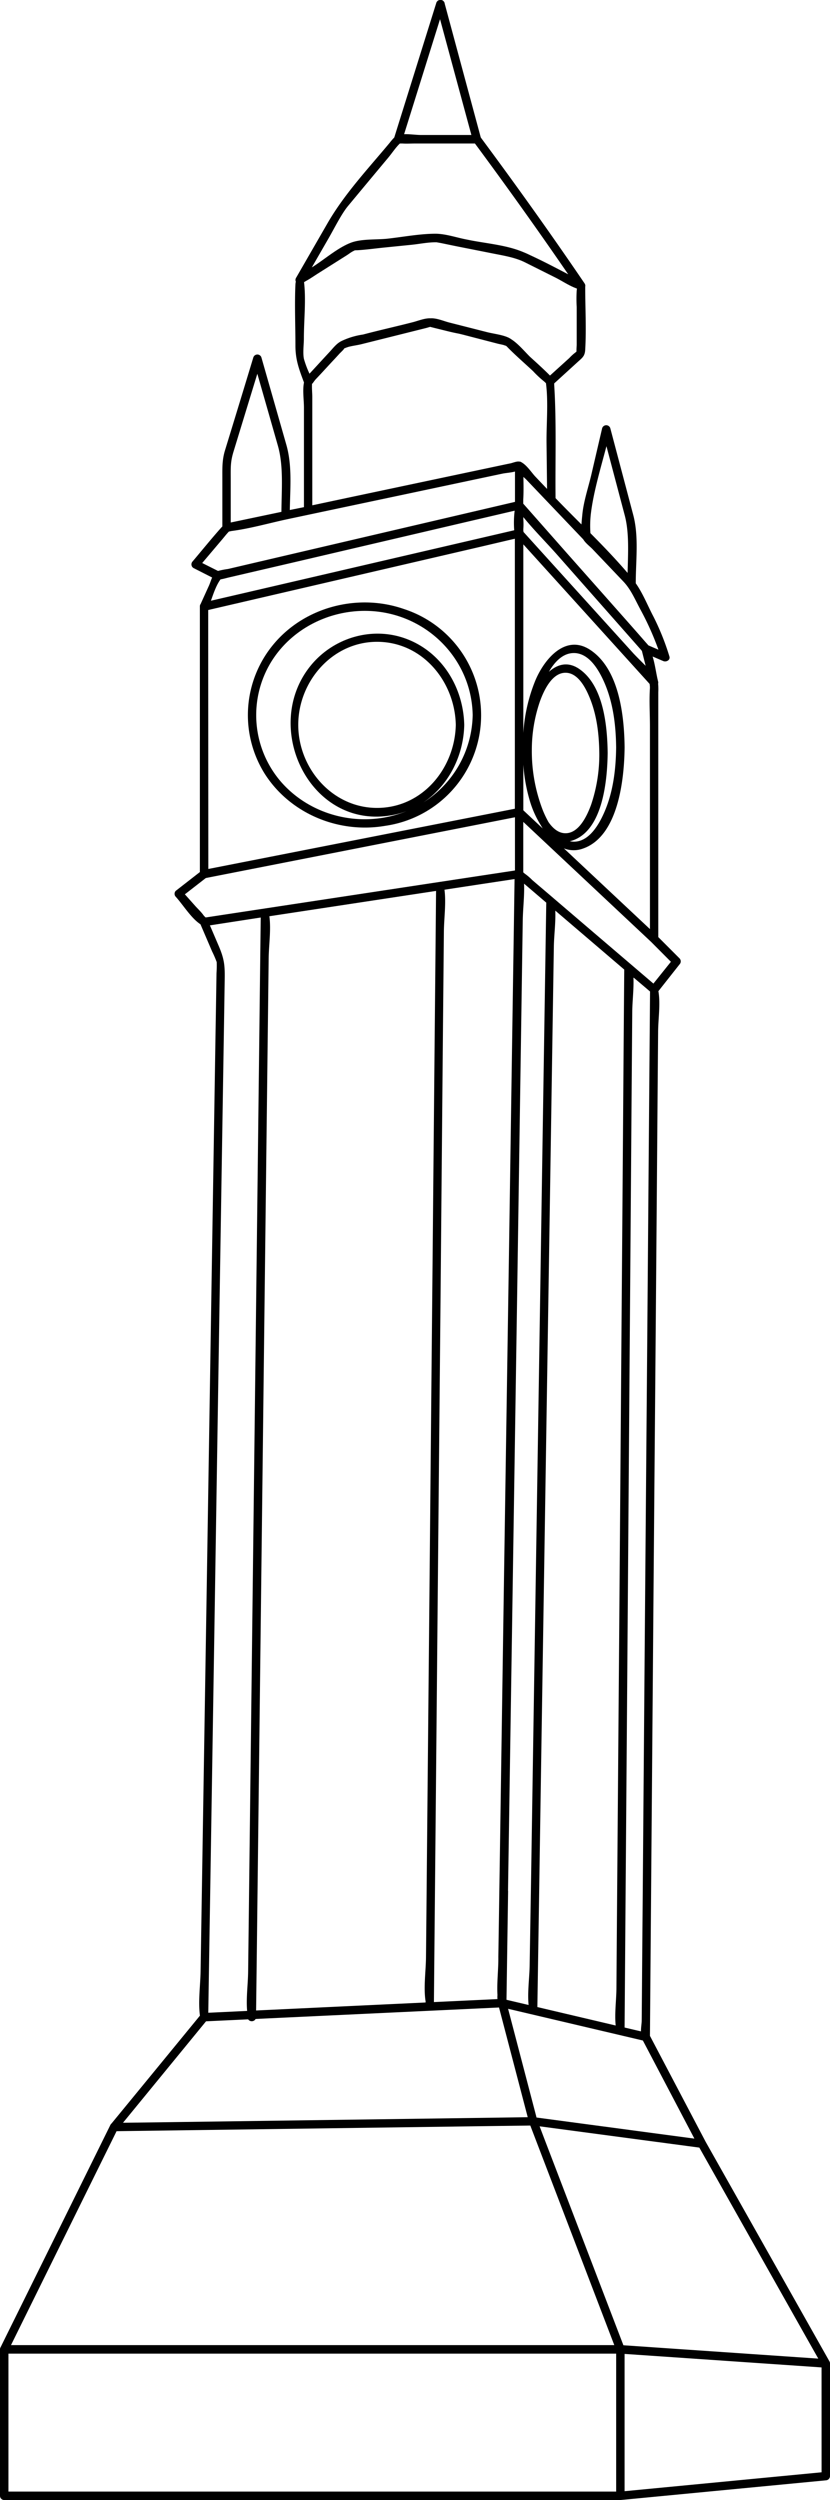 <svg xmlns="http://www.w3.org/2000/svg" viewBox="0 0 332.22 1000"><title>Asset 3</title><g id="Layer_2" data-name="Layer 2"><g id="Layer_1-2" data-name="Layer 1"><path d="M154.22,330.32a44.67,44.67,0,0,0,7.47-86.71c-18.18-6.36-39.39-1-51.92,13.76a44.23,44.23,0,0,0-3.77,52.2C116.22,325.53,135.67,333.53,154.22,330.32Zm-45.68-65.56c9.41-15.28,28-22.93,45.54-19.68,19.88,3.7,34.75,20.65,35.12,40.92A42.22,42.22,0,0,1,169.42,321c10.05-6.69,16.13-18.57,16.4-31-.32-14.85-8.7-28.88-22.87-34.35-13.82-5.34-29.6-.64-38.78,10.83-19.75,24.7.18,65.88,33.16,59.5a33.13,33.13,0,0,0,5.42-1.54c-.64.26-1.3.52-2,.75-16.85,5.94-36.32,1.12-48.15-12.33A40.8,40.8,0,0,1,108.54,264.76Zm42.37,58.4c-17.89,0-31.53-15.84-31.53-33.22s13.64-33.22,31.53-33.22c18.17,0,31.16,15.85,31.53,33.22C182.07,307.31,169.08,323.16,150.91,323.16Z"/><path d="M331.94,944.43l-43.25-76.66-6.25-11.08-22.29-42.36.33-41.16.81-99.88q.48-60.45,1-120.9.44-52.53.85-105,.13-17.22.28-34.45c0-5.16,1-11.25.13-16.37a.56.56,0,0,1,0-.13L272,385.74a1.73,1.73,0,0,0,0-2.39l-8.51-8.52V276.92a22.51,22.51,0,0,0-.07-3.44,1.73,1.73,0,0,0,0-.88c-.79-3.14-1.2-6.76-2.2-10l4.22,1.81c1.22.53,3-.36,2.48-1.91a99.69,99.69,0,0,0-6.33-15.79c-2.29-4.33-4.25-9.35-7.12-13.4,0-9,1.29-18.62-1-27.31l-9.19-34.72a1.71,1.71,0,0,0-3.26,0q-2.16,9.25-4.31,18.51c-1.23,5.24-3.13,10.74-3.63,16.1-.1,1-.25,2.43-.34,3.88-3.49-3.5-7-7-10.37-10.51-.16-15.05.4-30.29-.54-45.3,0-.22,0-.41,0-.6L231,145c2-1.85,3.08-2.41,3.24-5.1.48-8.36,0-16.88,0-25.25a1.43,1.43,0,0,0-.22-1.19l0-.05C220.53,93.57,206.7,74.23,192.44,55L178,1.46a1.42,1.42,0,0,0-.35-.85A1.62,1.62,0,0,0,176,0a1.58,1.58,0,0,0-1.1.65l-.11.15h0a1.19,1.19,0,0,0-.15.35Q166.22,28.07,157.81,55A22.77,22.77,0,0,0,156,57.09C147.3,67.54,138,77.4,131.16,89.18l-12.68,22a1.6,1.6,0,0,0-.07,1.47,6.41,6.41,0,0,0-.16,1.13c-.37,8.11,0,16.32,0,24.43,0,5.67,1.39,9.34,3.41,14.74l0,.13c-.6,3.07,0,6.88,0,10v39.78L116,204c.14-8.67,1-17.64-1.36-26l-10-35a1.7,1.7,0,0,0-3.25,0Q95.72,161.7,90,180.33C88.9,184.07,89,187.1,89,191.09v19.5c-.22.22-.45.45-.7.74-3.83,4.32-7.47,8.82-11.19,13.22a1.71,1.71,0,0,0,.34,2.66L84.91,231c-.49,1.1-.85,2.32-1.24,3.18l-3.39,7.46a1.45,1.45,0,0,0-.28.83,1.55,1.55,0,0,0,0,.21V348.82l-9.64,7.5a1.71,1.71,0,0,0,0,2.39c3,3.33,6.15,8.56,9.88,11l0,0q2.32,5.4,4.64,10.82a44.08,44.08,0,0,1,1.86,4.29,43.41,43.41,0,0,1-.08,4.42q-.19,12.74-.41,25.46-.78,49.31-1.57,98.62-1,63-2,126-.9,55.8-1.79,111.6l-.6,37.5c-.09,5.66-1,12.07-.28,17.69a.86.86,0,0,1,0,.16q-17.67,21.56-35.36,43.1a1.71,1.71,0,0,0-.46.58Q25,888.81,5.76,927.71,3,933.27.25,938.86a1.64,1.64,0,0,0-.25.89v58.56A1.71,1.71,0,0,0,1.69,1000H248.32l82.21-7.88a1.73,1.73,0,0,0,1.69-1.69v-45A1.67,1.67,0,0,0,331.94,944.43Zm-54-89L214.76,847q-5.69-21.75-11.39-43.5l53.95,12.69ZM199.12,798a9.53,9.53,0,0,0,0,1.62l-25.44,1.2.42-44.14q.51-53.21,1-106.4.6-64.62,1.22-129.26l1-111.35q.18-18.51.35-37c.05-5.32.94-11.45.24-16.79l14.52-2.21,6-.91,7.53-1.14q-.31,21.46-.64,42.94-.81,53.91-1.61,107.82-1,65.24-2,130.46l-1.68,112.8q-.28,18.54-.56,37.07C199.54,787.55,198.83,793,199.12,798Zm-28.78,2.44a3.24,3.24,0,0,1,0,.54l-67.83,3.2q.26-20.64.5-41.28l1.26-105.54q.77-63.82,1.52-127.67l1.32-110.34.43-36.1c.07-5.31,1-11.43.28-16.76l1.52-.23,65.2-9.9q-.19,21.3-.4,42.59-.51,53.19-1,106.39-.62,64.64-1.22,129.26-.53,55.68-1.06,111.35-.16,18.52-.35,37C170.45,788.54,169.48,795,170.34,800.45Zm33-44.12L205,648.51,207,518q.84-56.4,1.69-112.8.27-18.53.55-37.06c.07-4.67.72-9.85.52-14.69l.49.42,3.3,2.82,5.1,4.36q-.33,21.66-.67,43.33-.83,52.95-1.64,105.9-1,64.08-2,128.15-.87,55.44-1.73,110.87L212,786.05c-.07,5-.92,10.8-.42,15.93l-8.85-2.08Q203.06,778.11,203.38,756.33Zm-78.46-603v0c0,.63.66-.71,1.56-1.68l2-2.12,3.57-3.87c1.3-1.41,2.64-2.81,3.93-4.25.57-.57,1.87-1.78,1.79-2a15.57,15.57,0,0,1,1.95-.71c1.66-.41,3.49-.64,4.93-1l25.92-6.48c.53-.13,1.1-.33,1.66-.47l.22.06c1.69.44,3.38.84,5.07,1.26,2,.5,4,1,6.13,1.39.8.19,1.59.38,2.38.59l13.24,3.43c.75.19,1.6.33,2.4.55.25.1.52.18.77.27l.11,0,.13.1c.3.26.59.59.85.85,3.15,3.17,6.57,6.13,9.84,9.18a40.7,40.7,0,0,0,4.46,4.16l.74.69c1,7.74.14,16.24.23,24l.21,18.3c-1.56-1.64-3.13-3.28-4.69-4.93-1.35-1.41-3.33-4.46-5.39-5.63l-.08-.06,0,0a1.57,1.57,0,0,0-.91-.32l-.1,0c-1-.17-2.53.5-3.44.7l-1,.2-37.26,7.88-27.28,5.77L125,202.12V158.81C125,157.06,124.76,155.09,124.92,153.3ZM260.15,290.56v81.07L225.7,339.34a10.76,10.76,0,0,0,7.68.07c14.27-5,16.49-28.11,16.63-40.46-.14-12.52-2.1-31.15-13.63-38.91-10-6.72-18.54,3.62-22.12,12.2a66.82,66.82,0,0,0-4.79,20.9v-75.4l17.09,18.87L260,273.55a8.18,8.18,0,0,1,.14,1.72C259.81,280.31,260.15,285.51,260.15,290.56ZM212.87,300a59.72,59.72,0,0,1,3.26-19.49c1.55-4.26,4.78-11.41,10.23-11.41,5.09,0,8.16,6.25,9.77,10.23,2.79,6.93,3.65,14.45,3.75,21.86a62.62,62.62,0,0,1-3.28,20.69c-1.56,4.25-4.79,11.41-10.24,11.41-2.86,0-5.11-2-6.83-4.48a40.31,40.31,0,0,1-2.25-4.69A65.5,65.5,0,0,1,212.87,300Zm4.38,31.41-7.78-7.3V305.86a66.85,66.85,0,0,0,2.66,14.67,39,39,0,0,0,4.22,9.37C216.64,330.41,216.94,330.92,217.25,331.42Zm2.46-62.7c2.31-4,5.6-7.5,10-7.5,6,0,9.86,6.62,12,11.37,3.69,8.22,4.81,17.43,4.91,26.36-.1,8.93-1.22,18.14-4.91,26.36-2.11,4.73-6,11.37-12,11.37a8,8,0,0,1-1.64-.19,10.59,10.59,0,0,0,1.35-.38c12.07-4.34,13.67-24.5,13.81-34.91-.14-10.63-1.57-26.82-11.32-33.57C227.31,264.43,223.07,265.72,219.71,268.72Zm33.72-7.47-16.68-18.41-12.29-13.57-12.28-13.56h0l-2.65-2.93c0-.12,0-.28-.06-.45v-.73a27.77,27.77,0,0,0,0-3.87v-.89c4.31,5.3,9.27,10.23,13.76,15.32l15.27,17.3,16.7,18.93h0c.54.61,1.07,1.22,1.61,1.82a1.06,1.06,0,0,0,.18.33,5.59,5.59,0,0,0,.15.67l1.29,5.13C256.73,264.6,255,262.92,253.43,261.25Zm-31.17,103,26.35,22.51,1.25,1.07q-.17,20.7-.32,41.4-.37,50.93-.77,101.85l-.93,122.69L247,759.84q-.14,17.58-.26,35.15c0,4.79-.81,10.31-.3,15.2l-31.35-7.38.67-42.76q.81-52.95,1.64-105.89,1-64.08,2-128.16.87-55.44,1.72-110.87l.57-36.7C221.78,374,222.46,368.88,222.26,364.21Zm31.28,26.72,5,4.23,1.65,1.41-.33,40.81q-.4,49.94-.8,99.87-.5,60.45-1,120.91l-.84,105q-.15,17.24-.28,34.45l-.09,10.66c0,1-.32,2.81-.29,4.24L250,811q.16-20.41.31-40.83l.78-101.85L252,545.65q.41-53.06.8-106.11l.27-35.16C253.14,400.15,253.74,395.36,253.54,390.93Zm15-6.26-7,8.73-8.85-7.56,0,0-13.6-11.61-17.55-15a1.54,1.54,0,0,0-.19-.17l-4.7-4q-1.81-1.53-3.61-3.08a22.69,22.69,0,0,0-3-2.56h0l-.59-.5V328.75q25.59,24,51.17,48ZM236.47,205.76c1-8.64,3.87-18.18,6.27-27.29q3.66,13.85,7.33,27.7c1.81,6.85,1.33,15,1.13,23-4.69-5.47-9.73-10.72-14.87-15.9A42.54,42.54,0,0,1,236.47,205.76Zm-3,10c.85,1.47,2.64,2.78,3.72,3.91l12.29,12.9c3.05,3.21,4.52,6.89,7,11.5a114.23,114.23,0,0,1,7.07,15.81l-4-1.72-1.18-1.33h0c-5.41-6.21-10.9-12.36-16.35-18.53L227,221.36l-16.44-18.63h0l-1.12-1.26v-1.63c.17-3,.11-6.05.06-9.08.46.42.91.81,1.24,1.16l7.21,7.57,1.55,1.62h0ZM176.13,7.67Q182.4,30.85,188.68,54H168.55c-1.91,0-4.54-.4-6.8-.32Q168.94,30.68,176.13,7.67Zm-44.64,87.7c2.56-4.45,5.24-9.91,7.89-13.07q8-9.63,16.06-19.28c1.49-1.79,2.92-4,4.61-5.62l.12,0h.93c1.64.12,3.33,0,5,0h24c12.78,17.27,25.2,34.64,37.34,52.33-5-2.62-10.08-5.29-15.23-7.66-1-.49-2-.94-3-1.33-6.25-2.6-13.79-3.29-20.51-4.55L186,95.65c-3.75-.78-7.79-2.13-11.63-2.16-6.4,0-13.1,1.31-19.45,2h0c-4.39.44-10.28,0-14.46,1.59-5.27,2-10.52,6.65-15.28,9.65h0l-.37.23Zm-10.07,17.69c-.14.19-.25.2,0,0Zm.21,30.42c-.46-2.52,0-5.56,0-8.12,0-7.28.91-15.22.07-22.49l.54-.34.32-.18c1.64-.9,3.2-2,4.78-3l11.5-7.26c.7-.44,1.4-1,2.13-1.42l.75-.39.13-.09a5.05,5.05,0,0,1,.56-.09l.27,0,.27,0c3.64-.21,7.29-.73,10.91-1.09l10.83-1.09c3.29-.33,6.87-1.1,10.19-1h0c-.19,0,1.5.27,1.91.36l4.48.93,1.13.23.74.15h0L195.31,101c5.61,1.16,10.59,1.8,14.95,4l12,6c2.72,1.36,5.7,3.4,8.64,4.41,0,.21,0,.48-.07.84a59.63,59.63,0,0,0,0,6.55v15.06c0,.49-.13,2-.07,2.72a2.47,2.47,0,0,1-.43.4,19.28,19.28,0,0,0-2.46,2.24l-7.73,7c-2.58-2.61-5.34-5.08-8.07-7.57-2.26-2.26-4.63-5.11-7.24-6.82a9,9,0,0,0-1.17-.72c-2.56-1.24-6.1-1.58-8.84-2.29L179.8,129c-2.28-.59-5-1.8-7.38-1.68h-.2c-2.29-.07-4.8,1-7,1.56-6.59,1.7-13.3,3.18-19.91,4.93a29.94,29.94,0,0,0-8.37,2.48c-2,.91-3.22,2.48-4.8,4.24-2.6,2.8-5.17,5.61-7.76,8.41l0,0-.5.54A39.16,39.16,0,0,1,121.63,143.48Zm-28.14,37.1Q98.25,165,103,149.5q4.11,14.35,8.21,28.72c2.32,8.13,1.51,17.26,1.43,26.52L92.35,209V192.11C92.35,187,92.18,184.87,93.49,180.58ZM80.94,225.2l8.12-9.59c.72-.85,1.41-1.75,2.17-2.57.17-.19.3-.32.37-.41l1.09-.23h0c7.63-1,15.28-3.23,22.8-4.82l15.39-3.26,31.27-6.61,28.3-6,10.68-2.26c1.35-.28,3.39-.39,5-.84v12.14L101.91,225.1l-10.65,2.49a34.15,34.15,0,0,0-4,.78Zm7.12,6.62c-.21.14-.23.1,0,0Zm.2-.06.4-.09h0c1-.17,2-.48,3.06-.72l25.8-6L190,208l16-3.73a39.71,39.71,0,0,0-.18,7.83l-109,25.32-12.39,2.87C85.47,237.31,86.6,234,88.26,231.76Zm-4.92,24.17V244l59.59-13.83,49.72-11.54L203,216.2l3.08-.71v108L97,344.91l-13.61,2.67Zm-2,110c-.94-1.29-2.19-2.43-3.25-3.62L74,357.72l8.38-6.51,110.13-21.63,13.61-2.68v21.29L87,366.27h0l-4.67.71A5.45,5.45,0,0,1,81.39,366ZM84.07,761.2q.86-53.84,1.72-107.66,1-63.49,2-127l1.67-104.08q.24-14.86.47-29.74c.1-6.06.06-8.66-2.39-14.37-1.18-2.75-2.35-5.49-3.53-8.23l.15,0L104.36,367q-.26,21-.5,42L102.6,514.55l-1.53,127.67L99.75,752.57q-.21,18-.43,36.1c-.06,5-.85,10.62-.4,15.69l-2.25.1-13.3.63Q83.71,783.15,84.07,761.2Zm-1.6,47.31,16.85-.79a1.77,1.77,0,0,0,3-.15L186,803.63l13.74-.65,11.49,43.89-145,2-17,.22ZM41.54,862.82q2.57-5.18,5.12-10.36l146.18-2,19.42-.26,30.06,78.54q1.77,4.63,3.56,9.29H4.4Zm205.09,133.8H3.38V941.44H246.63ZM219.42,859.51q-1.72-4.47-3.43-9l63.93,8.52,42.9,76.07,4.71,8.33-78-5.34ZM328.85,988.9,250,996.46V941.55l78.84,5.4Z"/></g></g></svg>